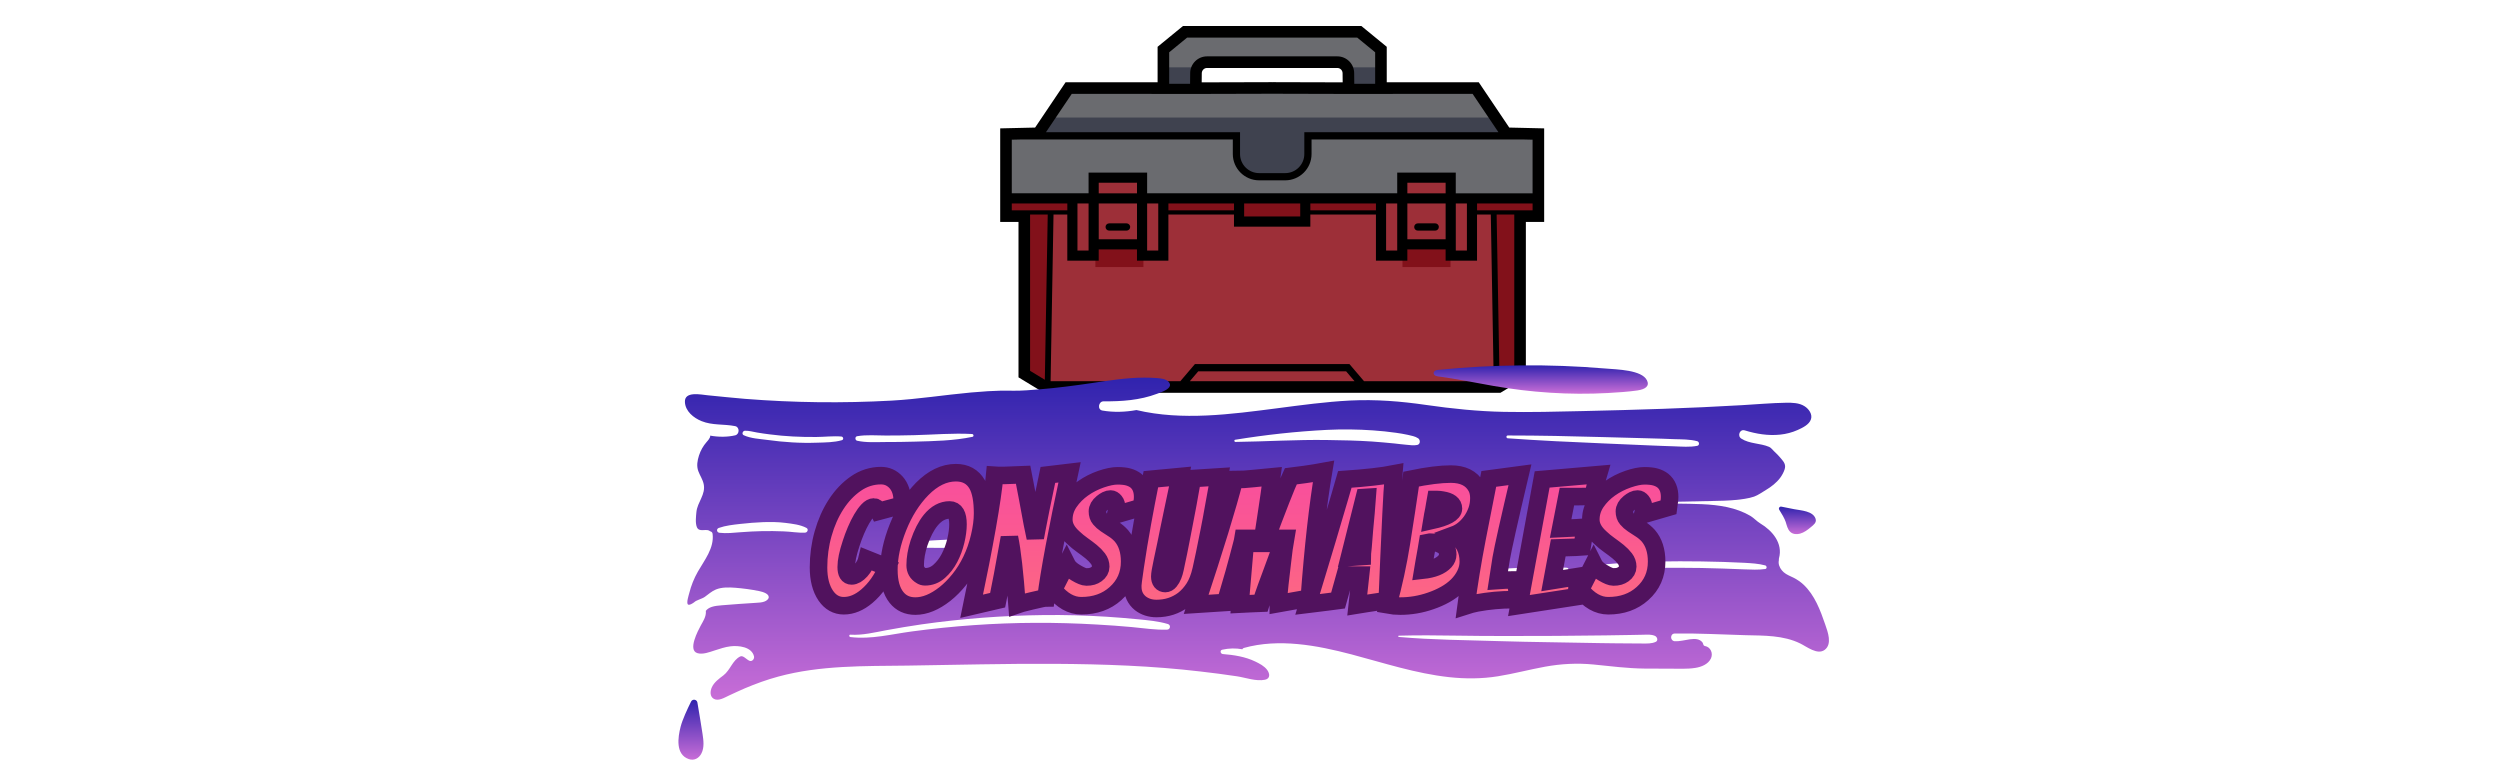 <?xml version="1.0" encoding="UTF-8" standalone="no" ?>
<!DOCTYPE svg PUBLIC "-//W3C//DTD SVG 1.1//EN" "http://www.w3.org/Graphics/SVG/1.1/DTD/svg11.dtd">
<svg xmlns="http://www.w3.org/2000/svg" xmlns:xlink="http://www.w3.org/1999/xlink" version="1.1" width="680" height="210" viewBox="250 200 800 510" xml:space="preserve">
<desc>Created with Fabric.js 4.4.0</desc>
<defs>
</defs>
<g transform="matrix(1 0 0 1 640 512)" id="background-logo"  >
<rect style="stroke: none; stroke-width: 0; stroke-dasharray: none; stroke-linecap: butt; stroke-dashoffset: 0; stroke-linejoin: miter; stroke-miterlimit: 4; fill: rgb(255,255,255); fill-opacity: 0; fill-rule: nonzero; opacity: 1;"  paint-order="stroke"  x="-640" y="-512" rx="0" ry="0" width="1280" height="1024" />
</g>
<g transform="matrix(1.198 0 0 1.198 664.652 338.323)" id="shape-1fdfad9e-96fb-4376-bf66-03f70c901687"  >
<g style=""  paint-order="stroke"   >
		<g transform="matrix(1 0 0 1 0 39.391)" id="path-5"  >
<path style="stroke: none; stroke-width: 1; stroke-dasharray: none; stroke-linecap: butt; stroke-dashoffset: 0; stroke-linejoin: miter; stroke-miterlimit: 4; fill: rgb(157,47,56); fill-rule: nonzero; opacity: 1;"  paint-order="stroke"  transform=" translate(-150.03, -140.526)" d="M 3.43 96.02 C 3.71 99.08 3.99 102.15 4.28 105.21 C 6.66 103.22 10.56 104.69 12.19 107.32 C 13.82 109.95 13.82 113.24 13.77 116.34 C 13.37 140.03 12.97 163.73 12.04 188.16 C 13.81 192.69 18.18 195.8 22.83 197.26 C 27.48 198.72 32.43 198.75 37.29 198.77 C 77.83 198.95 118.37 199.12 157.1 198.84 C 196.11 198.4 235.12 197.95 274.08 198.26 C 278.5 196.02 282.92 193.78 287.34 191.53 C 286.4 163.83 285.47 136.14 284.77 107.7 C 288.47 105.93 292.53 104.9 296.63 104.69 C 296.15 101.23 295.67 97.77 295.19 94.31 C 279.84 94.13 264.49 93.96 249.14 93.78 C 251.14 90.18 248.7 85.38 245.03 83.5 C 241.36 81.62 236.99 81.92 232.91 82.53 C 228.84 83.15 224.67 84.04 220.64 83.2 C 219.48 87.04 219.56 91.25 219.71 94.51 C 194.05 94.47 168.39 94.43 140.81 96.01 C 119.37 95.67 97.94 95.33 76.5 94.98 C 79.37 92.16 77.43 86.82 73.87 84.95 C 70.3 83.07 66 83.6 62.02 84.22 C 58.04 84.84 53.77 85.44 50.14 83.68 C 50.13 87.8 50.12 91.93 50.11 96.05 C 34.57 96.29 19.03 96.53 3.43 96.02 z" stroke-linecap="round" />
</g>
		<g transform="matrix(1 0 0 1 -0.165 -52.045)" id="path-4"  >
<path style="stroke: none; stroke-width: 1; stroke-dasharray: none; stroke-linecap: butt; stroke-dashoffset: 0; stroke-linejoin: miter; stroke-miterlimit: 4; fill: rgb(106,107,111); fill-rule: nonzero; opacity: 1;"  paint-order="stroke"  transform=" translate(-149.865, -49.09)" d="M 51.45 95.08 C 36.17 93.21 20.64 93.51 5.44 95.95 C 3.51 84.09 2.54 72.07 2.54 60.05 C 9.57 60.72 16.74 59.98 23.67 58.67 C 28.27 47.99 34.26 36.06 45.51 33.09 C 50.03 31.9 54.81 32.39 59.46 32.89 C 70.12 34.03 80.78 35.18 91.44 36.32 C 90.81 29.68 90.2 22.88 91.92 16.44 C 93.66 10 98.23 3.9 104.62 2.23 C 135.77 4.42 167.02 5.12 198.75 4.45 C 208.52 9.63 213.69 22.16 210.41 32.72 C 204.59 33 198.76 33.29 192.94 33.57 C 195.42 29.16 192.46 23.29 188.02 20.84 C 183.58 18.39 178.26 18.44 173.2 18.56 C 156.1 18.94 139.01 19.32 121.91 19.7 C 118.87 19.77 115.73 19.86 112.96 21.13 C 110.19 22.4 107.88 25.18 108.14 28.21 C 108.37 30.98 110.68 33.22 113.27 34.23 C 115.86 35.24 118.72 35.24 121.5 35.23 C 168.8 35.06 216.1 34.88 261.75 32.72 C 266.87 39.16 270.02 47.04 275.38 53.28 C 280.74 59.52 289.75 63.99 297.19 60.47 C 296.85 72.09 296.5 83.71 296.16 95.33 C 282.41 95.31 268.65 95.29 254.62 94.87 C 252.36 94.72 250.09 94.58 247.83 94.43 C 247.97 90.97 248.1 87.52 248.24 84.06 C 239.4 84.15 230.57 84.24 221.73 84.33 C 224.14 86.91 222.62 91.46 219.66 93.39 C 216.7 95.32 212.94 95.36 209.41 95.34 C 165.52 95.09 121.64 94.85 77.75 94.6 C 77.69 90.96 77.63 87.32 77.57 83.68 C 74.16 85.62 69.95 85.17 66.06 84.62 C 62.18 84.08 57.98 83.56 54.53 85.41 C 51.08 87.26 49.29 92.54 51.45 95.08 z" stroke-linecap="round" />
</g>
		<g transform="matrix(1 0 0 1 -0.645 45.835)" id="path-3"  >
<path style="stroke: none; stroke-width: 1; stroke-dasharray: none; stroke-linecap: butt; stroke-dashoffset: 0; stroke-linejoin: miter; stroke-miterlimit: 4; fill: rgb(130,17,26); fill-rule: nonzero; opacity: 1;"  paint-order="stroke"  transform=" translate(-149.385, -146.97)" d="M 294.95 95.37 C 295.37 98.2 295.8 101.02 296.22 103.85 C 292.74 103.8 289.26 103.76 285.77 103.71 C 286.27 125.17 286.78 146.63 287.28 168.08 C 287.42 174.21 287.55 180.5 285.57 186.3 C 283.59 192.11 279.04 197.43 273.01 198.57 C 272.55 166.86 272.09 135.15 271.63 103.43 C 267.88 102.09 263.71 101.95 259.87 103.04 C 259.84 100.89 259.81 98.74 259.79 96.6 C 269 97.05 282.11 97.19 294.95 95.37 z M 3.82 95.37 C 3.4 98.2 2.97 101.02 2.55 103.85 C 6.03 103.8 9.51 103.76 13 103.71 C 12.5 125.17 11.99 146.63 11.49 168.08 C 11.35 174.21 11.22 180.5 13.2 186.3 C 15.18 192.1 19.73 197.43 25.76 198.57 C 26.22 166.86 26.68 135.15 27.14 103.43 C 30.89 102.09 35.06 101.95 38.9 103.04 C 38.93 100.89 38.96 98.74 38.98 96.6 C 29.78 97.05 16.66 97.19 3.82 95.37 z M 79.04 132.93 L 79.04 121.43 L 52.54 121.43 L 52.54 132.93 L 79.04 132.93 z M 248.37 132.93 L 248.37 121.43 L 221.87 121.43 L 221.87 132.93 L 248.37 132.93 z M 169.08 108.84 L 169.08 95.95 L 131.08 95.95 L 131.08 108.84 L 169.08 108.84 z M 210.58 102.39 L 210.58 95.95 L 90.08 95.95 L 90.08 102.39 L 210.58 102.39 z" stroke-linecap="round" />
</g>
		<g transform="matrix(1 0 0 1 0.74 -47.78)" id="path-2"  >
<path style="stroke: none; stroke-width: 1; stroke-dasharray: none; stroke-linecap: butt; stroke-dashoffset: 0; stroke-linejoin: miter; stroke-miterlimit: 4; fill: rgb(63,66,79); fill-rule: nonzero; opacity: 1;"  paint-order="stroke"  transform=" translate(-150.77, -53.355)" d="M 107.3 32.72 L 90.92 32.72 L 90.92 22.81 L 107.3 22.81 C 107.3 22.81 107.3 32.72 107.3 32.72 z M 210.41 22.81 L 193.79 22.81 L 193.79 32.72 L 210.41 32.72 L 210.41 22.81 z M 23.62 50.5 L 21.46 59.21 L 130.58 60.91 L 130.63 72.86 L 134.94 80.66 L 149.87 83.9 L 164.34 81.13 L 168.24 74.87 L 170.35 64.76 L 169.71 60.45 L 201.05 60.46 L 280.08 59.97 L 272.84 50.5 C 272.84 50.5 23.62 50.5 23.62 50.5 z" stroke-linecap="round" />
</g>
		<g transform="matrix(1 0 0 1 0 0)" id="path-1"  >
<path style="stroke: none; stroke-width: 1; stroke-dasharray: none; stroke-linecap: butt; stroke-dashoffset: 0; stroke-linejoin: miter; stroke-miterlimit: 4; fill: rgb(0,0,0); fill-rule: nonzero; opacity: 1;"  paint-order="stroke"  transform=" translate(-150.03, -101.135)" d="M 280.75 56.01 L 263.94 31.04 L 213.2 31.04 L 213.2 11.48 L 199.19 0 L 151.38 0 L 148.67 0 L 100.86 0 L 86.85 11.48 L 86.85 31.03 L 36.12 31.03 L 19.31 56.01 L 0.06 56.46 L 0.06 108.04 L 10.15 108.04 L 10.15 193.74 L 24.19 202.27 L 146.74 202.27 L 153.32 202.27 L 275.87 202.27 L 289.91 193.74 L 289.91 108.04 L 300 108.04 L 300 56.46 L 280.75 56.01 z M 93.24 14.51 L 103.15 6.39 L 148.67 6.39 L 151.38 6.39 L 196.9 6.39 L 206.81 14.51 L 206.81 31.88 L 195.3 31.88 L 195.24 26.04 C 195.24 20.91 191.07 16.75 185.95 16.75 L 150.99 16.75 L 149.07 16.75 L 114.11 16.75 C 108.98 16.75 104.82 20.92 104.82 26.04 L 104.76 31.88 L 93.24 31.88 L 93.24 14.51 z M 152.1 30.98 L 152.1 30.97 L 150.03 30.98 L 147.96 30.97 L 147.96 30.98 L 111.16 31.08 L 111.21 26.08 C 111.21 24.45 112.51 23.15 114.11 23.15 L 149.07 23.15 L 150.99 23.15 L 185.95 23.15 C 187.55 23.15 188.85 24.45 188.85 26.08 L 188.9 31.08 L 152.1 30.98 z M 39.52 37.43 L 83.52 37.43 L 83.52 37.47 L 104.7 37.47 L 104.7 37.48 L 107.98 37.47 L 112.43 37.47 L 112.43 37.46 L 150.03 37.36 L 187.63 37.46 L 187.63 37.47 L 192.08 37.47 L 195.36 37.48 L 195.36 37.47 L 216.54 37.47 L 216.54 37.43 L 260.54 37.43 L 274.78 58.58 L 167.75 58.58 L 167.75 70.6 C 167.75 76.4 163.03 81.13 157.22 81.13 L 152.92 81.13 L 147.14 81.13 L 142.84 81.13 C 137.04 81.13 132.31 76.41 132.31 70.6 L 132.31 58.58 L 25.28 58.58 L 39.52 37.43 z M 6.45 101.65 L 6.45 97.86 L 37.07 97.86 L 37.07 101.65 L 16.54 101.65 L 13.51 101.65 L 6.45 101.65 z M 24.67 195.08 L 16.54 190.14 L 16.54 103.96 L 26.27 103.96 L 24.67 195.08 z M 153.32 195.88 L 146.74 195.88 L 104.61 195.88 L 109.27 190.41 L 149.02 190.41 L 151.04 190.41 L 190.79 190.41 L 195.45 195.88 L 153.32 195.88 z M 200.69 195.88 L 192.63 186.42 L 151.04 186.42 L 149.02 186.42 L 107.43 186.42 L 99.37 195.88 L 27.85 195.88 L 29.46 103.97 L 37.06 103.97 L 37.06 129.42 L 54.38 129.42 L 54.38 123.2 L 75.48 123.2 L 75.48 129.42 L 92.8 129.42 L 92.8 103.97 L 128.97 103.97 L 128.97 110.64 L 148.22 110.64 L 151.82 110.64 L 171.07 110.64 L 171.07 103.97 L 207.24 103.97 L 207.24 129.42 L 224.56 129.42 L 224.56 123.2 L 245.66 123.2 L 245.66 129.42 L 262.98 129.42 L 262.98 103.97 L 270.58 103.97 L 272.19 195.88 L 200.69 195.88 z M 42.66 123.82 L 42.66 97.85 L 48.79 97.85 L 48.79 123.19 L 48.79 123.82 L 42.66 123.82 z M 75.49 97.85 L 75.49 117.6 L 54.39 117.6 L 54.39 97.85 L 75.49 97.85 z M 54.39 92.26 L 54.39 86.44 L 75.49 86.44 L 75.49 92.26 L 54.39 92.26 z M 81.08 123.82 L 81.08 123.19 L 81.08 97.85 L 87.21 97.85 L 87.21 123.82 L 81.08 123.82 z M 92.81 101.65 L 92.81 97.86 L 128.98 97.86 L 128.98 101.65 L 92.81 101.65 z M 134.57 105.04 L 134.57 97.85 L 145.48 97.85 L 148.23 97.85 L 151.83 97.85 L 154.58 97.85 L 165.49 97.85 L 165.49 105.04 L 151.83 105.04 L 148.23 105.04 L 134.57 105.04 z M 171.08 101.65 L 171.08 97.86 L 207.25 97.86 L 207.25 101.65 L 171.08 101.65 z M 212.84 123.82 L 212.84 97.85 L 218.97 97.85 L 218.97 123.19 L 218.97 123.82 L 212.84 123.82 z M 245.67 97.85 L 245.67 117.6 L 224.57 117.6 L 224.57 97.85 L 245.67 97.85 z M 224.57 92.26 L 224.57 86.44 L 245.67 86.44 L 245.67 92.26 L 224.57 92.26 z M 251.27 123.82 L 251.27 123.19 L 251.27 97.85 L 257.4 97.85 L 257.4 123.82 L 251.27 123.82 z M 283.52 190.14 L 275.39 195.08 L 273.79 103.96 L 283.52 103.96 L 283.52 190.14 z M 293.61 101.65 L 286.55 101.65 L 283.52 101.65 L 263 101.65 L 263 97.86 L 293.62 97.86 L 293.62 101.65 L 293.61 101.65 z M 293.61 92.26 L 262.99 92.26 L 251.26 92.26 L 251.26 80.84 L 218.97 80.84 L 218.97 92.25 L 207.25 92.25 L 171.08 92.25 L 154.58 92.25 L 151.83 92.25 L 148.23 92.25 L 145.48 92.25 L 128.98 92.25 L 92.81 92.25 L 81.08 92.25 L 81.08 80.84 L 48.79 80.84 L 48.79 92.25 L 37.07 92.25 L 6.45 92.25 L 6.45 62.7 L 11.81 62.57 L 128.32 62.57 L 128.32 70.59 C 128.32 78.6 134.83 85.11 142.84 85.11 L 147.14 85.11 L 152.92 85.11 L 157.22 85.11 C 165.23 85.11 171.74 78.6 171.74 70.59 L 171.74 62.57 L 288.25 62.57 L 293.61 62.7 L 293.61 92.26 L 293.61 92.26 z M 228.33 110.83 C 228.33 109.73 229.22 108.83 230.33 108.83 L 239.92 108.83 C 241.02 108.83 241.92 109.72 241.92 110.83 C 241.92 111.94 241.03 112.83 239.92 112.83 L 230.33 112.83 C 229.22 112.83 228.33 111.94 228.33 110.83 z M 58.14 110.83 C 58.14 109.73 59.03 108.83 60.14 108.83 L 69.73 108.83 C 70.83 108.83 71.73 109.72 71.73 110.83 C 71.73 111.94 70.84 112.83 69.73 112.83 L 60.14 112.83 C 59.04 112.83 58.14 111.94 58.14 110.83 z" stroke-linecap="round" />
</g>
</g>
</g>
<g transform="matrix(3.04 0 0 3.04 652.441 571.582)" id="shape-05c63e6d-903f-40c4-818a-8689a97e0a19"  >
<g style=""  paint-order="stroke"   >
		<g transform="matrix(1 0 0 1 62.369 -39.759)" id="path-01"  >
<linearGradient id="SVGID_796495" gradientUnits="userSpaceOnUse" gradientTransform="matrix(1 0 0 1 164.096 0)"  x1="0" y1="0" x2="0" y2="6">
<stop offset="0%" style="stop-color:rgb(48,35,174);stop-opacity: 1"/>
<stop offset="100%" style="stop-color:rgb(200,109,215);stop-opacity: 1"/>
</linearGradient>
<path style="stroke: none; stroke-width: 1; stroke-dasharray: none; stroke-linecap: butt; stroke-dashoffset: 0; stroke-linejoin: miter; stroke-miterlimit: 4; fill: url(#SVGID_796495); fill-rule: nonzero; opacity: 1;"  paint-order="stroke"  transform=" translate(-187.369, -3.085)" d="M 177.033 4.462 C 173.057 3.759 169.013 2.93 164.929 2.38 C 163.786 2.226 163.832 1.11 164.985 0.995 C 176.984 -0.203 189.189 -0.331 201.25 0.676 C 204.124 0.908 209.302 1.003 210.444 3.237 C 211.076 4.476 210.158 5.198 208.385 5.457 C 206.285 5.756 204.104 5.893 201.964 6.015 C 193.545 6.478 185.187 5.893 177.033 4.462 L 177.033 4.462 z" stroke-linecap="round" />
</g>
		<g transform="matrix(1 0 0 1 -122.278 36.33)" id="path-01"  >
<linearGradient id="SVGID_796496" gradientUnits="userSpaceOnUse" gradientTransform="matrix(1 0 0 1 5.8601460439789e-7 72.66)"  x1="0" y1="0" x2="0" y2="13">
<stop offset="0%" style="stop-color:rgb(48,35,174);stop-opacity: 1"/>
<stop offset="100%" style="stop-color:rgb(200,109,215);stop-opacity: 1"/>
</linearGradient>
<path style="stroke: none; stroke-width: 1; stroke-dasharray: none; stroke-linecap: butt; stroke-dashoffset: 0; stroke-linejoin: miter; stroke-miterlimit: 4; fill: url(#SVGID_796496); fill-rule: nonzero; opacity: 1;"  paint-order="stroke"  transform=" translate(-2.722, -79.175)" d="M 4.122 73.27 C 4.003 72.57 3.06 72.433 2.743 73.069 C 1.934 74.696 0.872 76.984 0.479 78.512 C -0.124 80.835 -0.672 84.551 2.244 85.56 C 3.417 85.965 4.458 85.384 4.995 84.332 C 5.664 83.028 5.445 81.482 5.236 80.09 C 4.96 78.252 4.464 75.286 4.122 73.27 z" stroke-linecap="round" />
</g>
		<g transform="matrix(1 0 0 1 0.702 -5.182)" id="path-01"  >
<linearGradient id="SVGID_796497" gradientUnits="userSpaceOnUse" gradientTransform="matrix(1 0 0 1 1.404 2.667)"  x1="0" y1="0" x2="0" y2="70">
<stop offset="0%" style="stop-color:rgb(48,35,174);stop-opacity: 1"/>
<stop offset="100%" style="stop-color:rgb(200,109,215);stop-opacity: 1"/>
</linearGradient>
<path style="stroke: none; stroke-width: 1; stroke-dasharray: none; stroke-linecap: butt; stroke-dashoffset: 0; stroke-linejoin: miter; stroke-miterlimit: 4; fill: url(#SVGID_796497); fill-rule: nonzero; opacity: 1;"  paint-order="stroke"  transform=" translate(-125.702, -37.663)" d="M 244.452 47.631 C 243.827 47.05 243.115 46.567 242.358 46.173 C 241.613 45.789 240.813 45.526 240.177 44.967 C 239.596 44.463 239.125 43.717 239.07 42.928 C 239.059 42.709 239.081 42.501 239.125 42.292 C 239.103 42.172 239.103 42.051 239.147 41.909 C 240.035 38.653 237.7 35.913 235.069 34.345 C 234.302 33.885 233.677 33.148 232.888 32.69 C 226.621 29.056 218.55 30.586 211.349 29.742 C 215.722 29.654 220.085 29.566 224.459 29.479 C 226.311 29.446 228.174 29.413 230.016 29.227 C 230.739 29.15 232.596 28.938 233.732 28.525 C 234.647 28.192 235.464 27.582 236.297 27.089 C 237.47 26.387 238.599 25.522 239.421 24.414 C 239.815 23.866 240.155 23.264 240.363 22.617 C 240.681 21.641 240.265 21.049 239.64 20.315 C 239.158 19.723 238.621 19.175 238.062 18.66 C 237.711 18.342 237.433 17.902 236.998 17.717 C 235.03 16.88 232.767 17.092 230.948 15.919 C 230.038 15.339 230.608 13.793 231.704 14.133 C 234.203 14.9 236.801 15.339 239.421 15.053 C 240.703 14.922 241.997 14.582 243.181 14.056 C 244.2 13.596 245.702 12.905 246.085 11.732 C 246.469 10.614 245.603 9.452 244.693 8.882 C 243.531 8.137 242.019 8.104 240.67 8.126 C 237.492 8.181 234.313 8.466 231.145 8.652 C 219.658 9.332 208.137 9.671 196.639 9.935 C 190.895 10.066 185.14 10.22 179.397 10.11 C 173.708 10 168.106 9.419 162.472 8.608 C 156.981 7.808 151.533 7.37 145.976 7.644 C 140.648 7.918 135.365 8.641 130.082 9.332 C 120.074 10.625 109.485 12.083 99.521 9.715 C 97.077 10.165 94.567 10.241 92.123 9.825 C 90.961 9.617 91.268 7.808 92.386 7.819 C 96.332 7.852 100.256 7.589 103.983 6.186 C 104.871 5.857 107.775 4.958 106.504 3.577 C 105.901 2.919 104.827 2.843 103.994 2.766 C 103.073 2.7 102.163 2.667 101.242 2.667 C 97.384 2.678 93.558 3.292 89.755 3.862 C 86.017 4.41 82.279 4.903 78.509 5.21 C 76.601 5.364 74.684 5.533 72.765 5.517 C 71.715 5.509 69.303 5.377 63.542 5.903 C 57.792 6.429 52.081 7.345 46.304 7.666 C 35.694 8.246 25.05 8.126 14.462 7.282 C 11.754 7.063 9.058 6.767 6.35 6.504 C 4.925 6.372 1.297 5.55 1.407 7.962 C 1.494 9.978 3.292 11.425 5.035 12.127 C 7.403 13.081 9.891 12.719 12.335 13.212 C 13.333 13.42 13.3 14.977 12.335 15.207 C 10.702 15.591 8.773 15.613 6.898 15.273 C 6.997 15.733 6.295 16.467 6.109 16.676 C 5.364 17.531 4.816 18.506 4.465 19.592 C 4.114 20.699 3.906 21.85 4.311 22.968 C 4.662 23.932 5.265 24.776 5.484 25.785 C 5.978 28.065 4.125 29.687 3.906 31.868 C 3.818 32.822 3.632 34.28 4.015 35.178 C 4.487 36.264 5.769 35.551 6.613 35.88 C 6.723 35.924 6.789 36.001 6.876 36.055 C 7.139 36.099 7.392 36.286 7.424 36.625 C 7.797 39.706 5.66 42.314 4.224 44.825 C 3.391 46.293 2.755 47.861 2.349 49.505 C 2.24 49.943 1.659 51.675 2.086 51.971 C 2.371 52.18 3.018 51.774 3.413 51.489 C 3.873 51.007 5.101 50.765 5.736 50.305 C 6.515 49.757 7.194 49.099 8.148 48.705 C 9.408 48.189 10.943 48.223 12.379 48.332 C 14.122 48.475 15.832 48.705 17.52 49.045 C 18.484 49.242 19.646 49.658 19.624 50.382 C 19.602 50.809 19.153 51.171 18.638 51.346 C 18.112 51.533 17.52 51.566 16.939 51.599 C 14.44 51.752 11.941 51.927 9.452 52.136 C 8.696 52.201 7.929 52.267 7.249 52.486 C 6.69 52.673 6.208 52.98 5.945 53.363 C 5.945 53.451 5.978 53.539 5.967 53.637 C 5.967 54.701 5.353 55.622 4.86 56.52 C 4.279 57.616 1.966 61.891 4.125 62.538 C 5.287 62.889 6.767 62.308 7.852 61.957 C 8.981 61.595 10.11 61.201 11.294 61.058 C 13.048 60.839 15.93 61.146 16.424 63.24 C 16.544 63.766 16.04 64.434 15.448 64.204 C 14.736 63.919 14.066 62.933 13.398 63.272 C 11.734 64.12 11.272 66.221 9.77 67.372 C 8.838 68.073 7.731 68.874 7.249 69.981 C 6.876 70.803 6.8 71.987 7.709 72.48 C 8.729 73.028 10.055 72.173 10.965 71.756 C 12.127 71.23 13.267 70.671 14.44 70.178 C 16.807 69.181 19.208 68.304 21.685 67.635 C 30.794 65.158 40.407 65.366 49.768 65.245 C 60.444 65.092 71.11 64.796 81.786 64.862 C 92.364 64.927 102.941 65.289 113.453 66.528 C 116.084 66.835 118.726 67.164 121.356 67.569 C 123.264 67.854 125.511 68.72 127.462 68.315 C 128.624 68.062 128.536 67.021 127.933 66.188 C 127.297 65.333 126.267 64.807 125.335 64.357 C 123.165 63.305 120.666 62.922 118.287 62.735 C 117.772 62.692 117.597 61.924 118.156 61.793 C 119.636 61.453 121.104 61.442 122.54 61.694 C 122.584 61.562 122.683 61.464 122.858 61.409 C 130.476 59.282 138.741 60.839 146.217 62.801 C 153.276 64.665 160.17 66.955 167.471 67.756 C 170.989 68.139 174.552 68.128 178.048 67.569 C 181.49 67.021 184.855 66.111 188.286 65.487 C 191.794 64.851 195.258 64.665 198.809 65.004 C 202.525 65.366 206.197 65.859 209.946 65.892 C 211.809 65.914 213.673 65.925 215.536 65.914 C 217.312 65.903 219.175 66.024 220.929 65.749 C 222.244 65.552 223.757 64.971 224.36 63.678 C 224.864 62.582 224.294 61.212 223.067 60.992 C 222.595 60.905 222.731 60.47 222.507 60.192 C 221.247 58.631 218.507 60.072 216.512 59.951 C 215.437 59.885 215.426 58.285 216.512 58.274 C 221.631 58.197 226.782 58.504 231.901 58.636 C 235.891 58.734 240.1 58.636 243.772 60.444 C 245.175 61.124 247.477 62.987 249.056 61.836 C 250.766 60.576 249.735 57.912 249.198 56.345 C 248.135 53.243 246.907 49.921 244.452 47.631 L 244.452 47.631 z M 73.773 37.349 C 75.275 37.305 76.788 37.272 78.289 37.239 C 79.627 37.206 81.238 36.921 82.488 37.491 C 83.058 37.755 83.014 38.675 82.488 38.949 C 81.194 39.618 79.342 39.344 77.917 39.388 C 76.404 39.42 74.902 39.454 73.39 39.486 C 70.321 39.53 67.24 39.585 64.16 39.64 C 61.091 39.694 58.011 39.694 54.931 39.651 C 53.495 39.629 52.048 39.673 50.612 39.519 C 49.56 39.399 48.222 39.223 47.477 38.39 C 47.324 38.226 47.422 37.952 47.663 37.952 C 48.321 37.93 48.99 38.116 49.658 38.182 C 50.294 38.248 50.941 38.259 51.588 38.237 C 52.958 38.204 54.328 38.094 55.687 38.018 C 58.702 37.831 61.716 37.711 64.73 37.623 C 67.745 37.535 70.759 37.437 73.773 37.349 L 73.773 37.349 z M 38.818 15.404 C 40.824 15.043 43.049 15.251 45.077 15.251 C 47.115 15.251 49.165 15.229 51.204 15.174 C 55.391 15.075 59.622 14.692 63.809 14.922 C 64.149 14.944 64.248 15.459 63.886 15.536 C 59.809 16.391 55.545 16.467 51.39 16.577 C 49.22 16.643 47.061 16.665 44.89 16.665 C 42.928 16.676 40.747 16.818 38.818 16.38 C 38.357 16.27 38.324 15.492 38.818 15.404 L 38.818 15.404 z M 27.538 36.351 C 25.993 36.439 24.393 36.121 22.836 36.077 C 21.312 36.034 19.789 35.979 18.265 36.023 C 16.665 36.055 15.075 36.143 13.486 36.264 C 11.984 36.384 10.417 36.56 8.904 36.384 C 8.312 36.308 8.181 35.551 8.762 35.332 C 10.252 34.806 11.919 34.63 13.486 34.455 C 15.13 34.28 16.785 34.126 18.441 34.071 C 20.041 34.028 21.674 34.028 23.264 34.236 C 24.776 34.433 26.453 34.609 27.812 35.321 C 28.328 35.595 28.054 36.319 27.538 36.351 C 27.538 36.351 27.538 36.351 27.538 36.351 z M 35.507 16.27 C 33.819 16.752 31.89 16.752 30.147 16.807 C 28.328 16.873 26.508 16.851 24.699 16.741 C 22.891 16.632 21.082 16.457 19.285 16.204 C 17.651 15.985 15.689 15.897 14.188 15.185 C 13.683 14.955 13.968 14.221 14.451 14.209 C 15.338 14.177 16.237 14.462 17.114 14.604 C 18.013 14.757 18.912 14.889 19.822 14.999 C 21.499 15.218 23.187 15.371 24.875 15.459 C 26.574 15.547 28.273 15.591 29.961 15.569 C 31.748 15.558 33.622 15.317 35.398 15.47 C 35.847 15.503 35.968 16.139 35.507 16.27 L 35.507 16.27 z M 106.197 57.43 C 103.643 57.529 101.056 57.101 98.513 56.871 C 96.014 56.641 93.504 56.466 90.994 56.323 C 82.049 55.797 73.072 55.819 64.138 56.454 C 59.677 56.761 55.227 57.222 50.787 57.814 C 46.37 58.395 41.843 59.6 37.371 59.041 C 37.042 58.997 37.031 58.504 37.371 58.526 C 40.012 58.69 42.61 58.033 45.197 57.55 C 47.718 57.079 50.261 56.663 52.804 56.29 C 61.617 55.03 70.507 54.372 79.396 54.262 C 83.934 54.207 88.483 54.339 93.01 54.624 C 95.279 54.766 97.537 54.953 99.795 55.172 C 101.988 55.391 104.246 55.578 106.361 56.213 C 107.041 56.422 106.898 57.408 106.197 57.43 z M 180.219 15.24 C 187.124 15.24 194.019 15.393 200.925 15.591 C 204.312 15.689 207.699 15.777 211.086 15.865 C 212.84 15.897 214.604 15.974 216.358 16.04 C 218.002 16.095 219.789 16.051 221.389 16.489 C 221.861 16.621 221.905 17.388 221.389 17.487 C 219.767 17.816 217.991 17.651 216.358 17.597 C 214.593 17.531 212.84 17.487 211.086 17.399 C 207.699 17.246 204.312 17.092 200.925 16.961 C 194.008 16.676 187.113 16.347 180.219 15.854 C 179.824 15.832 179.813 15.24 180.219 15.24 z M 162.779 45.362 C 165.213 44.956 167.745 44.846 170.211 44.682 C 172.732 44.518 175.242 44.386 177.752 44.265 C 182.816 44.002 187.968 43.674 193.032 43.98 C 193.548 44.013 193.526 44.704 193.032 44.759 C 188.045 45.34 182.959 45.384 177.939 45.57 C 175.429 45.669 172.918 45.778 170.408 45.877 C 167.909 45.976 165.366 46.151 162.867 46.03 C 162.494 46.019 162.374 45.427 162.779 45.362 L 162.779 45.362 z M 127.758 38.303 C 126.552 38.61 125.259 38.642 124.031 38.73 C 122.716 38.829 121.411 38.862 120.096 38.894 C 117.476 38.949 114.856 38.872 112.248 38.741 C 111.634 38.708 111.634 37.776 112.248 37.787 C 114.812 37.831 117.377 37.798 119.953 37.744 C 121.214 37.711 122.463 37.645 123.724 37.601 C 125.017 37.557 126.355 37.404 127.648 37.513 C 128.076 37.546 128.218 38.182 127.758 38.303 z M 150.755 16.555 C 147.477 16.336 144.2 16.27 140.922 16.226 C 134.28 16.128 127.659 16.555 121.028 16.643 C 120.764 16.643 120.699 16.215 120.962 16.171 C 127.56 15.097 134.236 14.363 140.922 14.023 C 144.244 13.859 147.62 13.903 150.93 14.133 C 152.618 14.253 154.284 14.418 155.95 14.659 C 156.783 14.791 157.638 14.9 158.46 15.097 C 159.217 15.284 160.061 15.404 160.719 15.843 C 161.256 16.193 161.245 17.147 160.532 17.301 C 159.754 17.465 158.954 17.323 158.165 17.257 C 157.321 17.191 156.476 17.07 155.643 16.983 C 154.01 16.829 152.388 16.665 150.755 16.555 L 150.755 16.555 z M 212.346 60.094 C 211.415 60.499 210.516 60.444 209.529 60.444 C 208.455 60.433 207.392 60.433 206.318 60.422 C 204.312 60.401 202.295 60.401 200.289 60.357 C 192.989 60.192 185.699 60.159 178.41 59.929 C 171.11 59.699 163.81 59.666 156.531 59.019 C 156.367 58.997 156.356 58.756 156.531 58.745 C 160.686 58.625 164.829 58.669 168.983 58.734 C 176.207 58.855 183.441 58.811 190.665 58.789 C 194.249 58.767 197.834 58.734 201.418 58.68 C 203.237 58.647 205.068 58.625 206.888 58.592 C 207.83 58.57 208.773 58.559 209.716 58.537 C 210.56 58.515 211.371 58.438 212.171 58.778 C 212.664 58.975 212.982 59.809 212.346 60.094 z M 236.165 44.255 C 234.653 44.474 233.107 44.386 231.583 44.331 C 230.027 44.276 228.481 44.2 226.925 44.156 C 223.812 44.046 220.71 43.991 217.597 43.991 C 211.327 43.98 205.046 44.112 198.765 44.189 C 198.305 44.2 198.338 43.542 198.765 43.498 C 205.035 42.818 211.294 42.577 217.597 42.577 C 220.765 42.577 223.943 42.621 227.111 42.72 C 228.602 42.775 230.093 42.829 231.583 42.906 C 233.107 42.994 234.685 43.071 236.165 43.476 C 236.516 43.575 236.571 44.189 236.165 44.254 L 236.165 44.255 z" stroke-linecap="round" />
</g>
		<g transform="matrix(1 0 0 1 118.14 -9.158)" id="path-01"  >
<linearGradient id="SVGID_796498" gradientUnits="userSpaceOnUse" gradientTransform="matrix(1 0 0 1 239.124 30.695)"  x1="0" y1="0" x2="0" y2="6">
<stop offset="0%" style="stop-color:rgb(48,35,174);stop-opacity: 1"/>
<stop offset="100%" style="stop-color:rgb(200,109,215);stop-opacity: 1"/>
</linearGradient>
<path style="stroke: none; stroke-width: 1; stroke-dasharray: none; stroke-linecap: butt; stroke-dashoffset: 0; stroke-linejoin: miter; stroke-miterlimit: 4; fill: url(#SVGID_796498); fill-rule: nonzero; opacity: 1;"  paint-order="stroke"  transform=" translate(-243.14, -33.686)" d="M 247.093 33.333 C 246.523 31.634 243.936 31.547 242.478 31.262 C 241.833 31.137 240.569 30.885 239.66 30.704 C 239.273 30.627 238.984 31.05 239.196 31.383 C 239.698 32.17 240.373 33.303 240.604 34.035 C 240.834 34.769 241.009 35.635 241.59 36.183 C 242.149 36.72 242.993 36.764 243.706 36.578 C 244.594 36.337 245.372 35.745 246.063 35.164 C 246.633 34.693 247.378 34.167 247.093 33.333 L 247.093 33.333 z" stroke-linecap="round" />
</g>
</g>
</g>
<g transform="matrix(1.921 0 0 1.921 639.645 550.26)" id="text-logo"  >
<g style=""  paint-order="stroke"   >
		<g transform="matrix(1 0 0 1 0 0)" id="text-logo-path-0"  >
<linearGradient id="SVGID_796500" gradientUnits="userSpaceOnUse" gradientTransform="matrix(1 0 0 1 2.38 -46.05)"  x1="0" y1="0" x2="0" y2="69">
<stop offset="0%" style="stop-color:rgb(248,77,158);stop-opacity: 1"/>
<stop offset="100%" style="stop-color:rgb(255,116,117);stop-opacity: 1"/>
</linearGradient>
<filter id="SVGID_796483" y="-27.113%" height="154.226%" x="-21.145%" width="142.29%" >
	<feGaussianBlur in="SourceAlpha" stdDeviation="0"></feGaussianBlur>
	<feOffset dx="3.352" dy="3.352" result="oBlur" ></feOffset>
	<feFlood flood-color="rgb(81,18,94)" flood-opacity="1"/>
	<feComposite in2="oBlur" operator="in" />
	<feMerge>
		<feMergeNode></feMergeNode>
		<feMergeNode in="SourceGraphic"></feMergeNode>
	</feMerge>
</filter>
<path style="stroke: rgb(81,18,94); stroke-width: 6.033; stroke-dasharray: none; stroke-linecap: butt; stroke-dashoffset: 0; stroke-linejoin: miter; stroke-miterlimit: 4; fill: url(#SVGID_796500); fill-rule: nonzero; opacity: 1;filter: url(#SVGID_796483);"  paint-order="stroke"  transform=" translate(-148.715, 22.49)" d="M 4.88 -3.34 Q 2.38 -7.03 2.38 -13.05 Q 2.38 -19.06 3.96 -24.66 Q 5.54 -30.26 8.4 -34.7 Q 11.26 -39.14 15.22 -41.88 Q 19.18 -44.62 23.89 -44.62 L 23.89 -44.62 Q 26.93 -44.62 29.07 -42.29 L 29.07 -42.29 Q 31.16 -39.91 31.16 -36.04 L 31.16 -36.04 L 31.16 -35.27 Q 31.16 -34.91 31.1 -34.49 L 31.1 -34.49 L 23.11 -32.35 Q 22.4 -33.84 21.42 -33.84 Q 20.43 -33.84 19.36 -32.7 Q 18.29 -31.57 17.25 -29.79 Q 16.2 -28 15.25 -25.76 Q 14.3 -23.53 13.58 -21.27 L 13.58 -21.27 Q 11.91 -16.26 11.91 -13.19 Q 11.91 -10.13 13.76 -10.13 L 13.76 -10.13 Q 15.25 -10.13 16.92 -11.97 L 16.92 -11.97 Q 18.59 -13.88 19.06 -15.91 L 19.06 -15.91 L 26.03 -13.11 Q 23.35 -6.85 19 -3.16 L 19 -3.16 Q 15.13 0.12 11.08 0.12 L 11.08 0.12 Q 7.27 0.12 4.88 -3.34 L 4.88 -3.34 Z M 26.57 -12.27 L 26.57 -12.27 Q 26.57 -19.06 29.73 -26.93 L 29.73 -26.93 Q 32.88 -34.79 38.01 -40.03 L 38.01 -40.03 Q 43.55 -45.63 49.62 -45.63 L 49.62 -45.63 Q 54.63 -45.63 56.95 -41.58 L 56.95 -41.58 Q 58.8 -38.3 58.8 -31.63 L 58.8 -31.63 Q 58.8 -28 57.75 -23.59 Q 56.71 -19.18 54.92 -15.49 Q 53.14 -11.79 50.78 -8.88 Q 48.43 -5.96 45.87 -3.93 L 45.87 -3.93 Q 40.57 0.24 35.68 0.24 L 35.68 0.24 Q 31.57 0.24 29.19 -2.74 L 29.19 -2.74 Q 26.57 -6.02 26.57 -12.27 Z M 35.62 -13.82 L 35.62 -13.82 Q 35.62 -11.44 37.65 -10.25 L 37.65 -10.25 Q 38.24 -9.83 39.02 -9.83 L 39.02 -9.83 Q 41.76 -9.83 43.87 -11.71 Q 45.99 -13.58 47.42 -16.32 Q 48.85 -19.06 49.59 -22.19 Q 50.34 -25.32 50.34 -27.88 L 50.34 -27.88 Q 50.34 -32.82 47.48 -32.82 L 47.48 -32.82 Q 43.84 -32.82 40.92 -29.25 L 40.92 -29.25 Q 38.6 -26.39 36.93 -21.45 L 36.93 -21.45 Q 35.62 -17.39 35.62 -13.82 Z M 63.98 -1.79 L 55.04 0.3 Q 61.83 -32.05 62.97 -44.74 L 62.97 -44.74 Q 63.8 -44.68 64.34 -44.68 L 64.34 -44.68 L 66.06 -44.68 Q 67.25 -44.68 72.74 -44.92 L 72.74 -44.92 Q 73.57 -40.63 74.28 -36.93 L 74.28 -36.93 Q 76.19 -26.33 76.91 -23.29 L 76.91 -23.29 Q 77.14 -24.54 77.44 -26.15 Q 77.74 -27.76 78.1 -29.52 Q 78.45 -31.27 78.81 -33.12 L 78.81 -33.12 Q 79.41 -36.04 81.25 -44.86 L 81.25 -44.86 L 88.7 -45.75 Q 82.21 -15.67 80.6 -2.56 L 80.6 -2.56 Q 79.88 -2.56 75.68 -1.55 Q 71.48 -0.54 70.65 -0.24 L 70.65 -0.24 Q 69.46 -16.56 68.03 -23.35 L 68.03 -23.35 Q 67.85 -22.22 67.55 -20.7 Q 67.25 -19.18 66.96 -17.45 L 66.96 -17.45 Q 65.83 -10.96 63.98 -1.79 L 63.98 -1.79 Z M 83.16 -5.36 L 83.16 -5.36 L 87.69 -14.24 Q 88.52 -12.57 90.9 -11.2 L 90.9 -11.2 Q 93.29 -9.77 94.48 -9.77 Q 95.67 -9.77 96.47 -10.01 Q 97.28 -10.25 97.93 -10.72 L 97.93 -10.72 Q 99.42 -11.79 99.42 -13.31 Q 99.42 -14.83 98.47 -16.08 Q 97.52 -17.33 96.12 -18.47 Q 94.72 -19.6 93.08 -20.76 Q 91.44 -21.92 90.07 -23.23 L 90.07 -23.23 Q 86.73 -26.21 86.73 -29.49 Q 86.73 -32.76 88.61 -35.5 Q 90.49 -38.24 93.32 -40.24 Q 96.15 -42.24 99.51 -43.4 Q 102.88 -44.56 105.2 -44.56 Q 107.52 -44.56 108.98 -44.14 Q 110.44 -43.72 111.52 -42.89 L 111.52 -42.89 Q 113.84 -40.98 113.84 -37.29 L 113.84 -37.29 Q 113.84 -36.4 113.69 -35.56 Q 113.54 -34.73 113.42 -33.72 L 113.42 -33.72 L 104.61 -31.16 Q 104.9 -32.35 104.9 -33.66 Q 104.9 -34.97 104.25 -35.77 Q 103.59 -36.58 102.85 -36.58 Q 102.1 -36.58 101.39 -36.22 Q 100.67 -35.86 99.96 -35.27 L 99.96 -35.27 Q 98.29 -33.9 98.29 -32.32 Q 98.29 -30.74 99.13 -29.76 Q 99.96 -28.77 101.18 -27.94 Q 102.4 -27.1 103.83 -26.21 Q 105.26 -25.32 106.51 -23.95 L 106.51 -23.95 Q 109.37 -20.61 109.37 -15.07 L 109.37 -15.07 Q 109.37 -8.4 104.49 -4.05 L 104.49 -4.05 Q 99.84 0.12 92.75 0.12 L 92.75 0.12 Q 87.51 0.12 83.16 -5.36 Z M 110.44 -6.37 L 110.44 -6.37 Q 110.44 -6.61 110.44 -6.85 Q 110.44 -7.09 110.59 -8.46 Q 110.74 -9.83 111.28 -13.37 Q 111.81 -16.92 112.44 -20.76 Q 113.06 -24.6 113.78 -28.47 Q 114.49 -32.35 115.09 -35.5 L 115.09 -35.5 Q 116.4 -42.29 116.64 -43.37 L 116.64 -43.37 Q 117.95 -43.49 119.71 -43.67 Q 121.46 -43.84 123.16 -43.99 Q 124.86 -44.14 126.71 -44.32 L 126.71 -44.32 Q 125.16 -36.99 124.26 -32.7 Q 123.37 -28.42 122.83 -25.85 Q 122.3 -23.29 121.88 -21.15 L 121.88 -21.15 Q 120.93 -16.62 120.63 -15.25 L 120.63 -15.25 Q 119.74 -11.14 119.74 -9.95 Q 119.74 -8.76 120.24 -8.13 Q 120.75 -7.51 121.61 -7.51 Q 122.48 -7.51 123.16 -8.34 Q 123.85 -9.17 124.29 -10.31 Q 124.74 -11.44 124.98 -12.63 Q 125.22 -13.82 125.48 -15.04 Q 125.75 -16.26 126.2 -18.44 Q 126.65 -20.61 127.09 -22.96 Q 127.54 -25.32 128.02 -27.76 L 128.02 -27.76 Q 129.27 -34.01 130.94 -43.61 L 130.94 -43.61 L 140.17 -44.2 L 139.87 -42.65 Q 139.16 -38.9 138.29 -33.98 Q 137.43 -29.07 136.71 -25.5 L 136.71 -25.5 Q 134.87 -16.2 133.97 -12.3 Q 133.08 -8.4 131.5 -5.96 Q 129.92 -3.51 127.84 -1.91 L 127.84 -1.91 Q 123.85 1.07 118.6 1.07 L 118.6 1.07 Q 115.39 1.07 113.06 -0.71 L 113.06 -0.71 Q 110.44 -2.86 110.44 -6.37 Z M 142.31 -1.01 L 132.25 -0.36 Q 141.96 -29.67 145.41 -43.25 L 145.41 -43.25 Q 148.81 -43.25 151.79 -43.61 Q 154.76 -43.96 158.22 -44.26 L 158.22 -44.26 Q 158.04 -42.95 157.83 -41.28 Q 157.62 -39.61 157.35 -37.77 Q 157.09 -35.92 156.79 -33.98 Q 156.49 -32.05 156.04 -28.98 Q 155.6 -25.91 154.88 -21.33 L 154.88 -21.33 L 155.72 -21.33 Q 162.57 -39.73 164.77 -44.38 L 164.77 -44.38 Q 167.81 -44.74 169.75 -45.04 Q 171.68 -45.33 173.05 -45.54 Q 174.42 -45.75 176.03 -46.05 L 176.03 -46.05 Q 173.11 -28.77 171.15 -2.5 L 171.15 -2.5 L 160.48 -0.6 Q 160.48 -2.74 161.02 -7.51 L 161.02 -7.51 L 161.85 -14.65 Q 162.45 -20.08 162.98 -23.05 L 162.98 -23.05 L 162.45 -23.05 Q 161.61 -20.49 160.57 -17.66 Q 159.53 -14.83 158.46 -11.91 Q 157.38 -9 156.34 -6.17 Q 155.3 -3.34 154.53 -0.77 L 154.53 -0.77 Q 152.38 -0.71 150.89 -0.6 L 150.89 -0.6 L 147.32 -0.42 L 149.28 -23.05 L 148.39 -23.05 Q 148.27 -22.28 147.76 -20.4 Q 147.26 -18.53 146.63 -16.11 Q 146.01 -13.7 145.26 -11.11 Q 144.52 -8.52 143.86 -6.31 L 143.86 -6.31 Q 142.79 -2.5 142.31 -1.01 L 142.31 -1.01 Z M 170.55 -0.36 L 170.55 -0.36 Q 172.99 -8.46 174.69 -14.06 Q 176.39 -19.66 177.46 -23.26 Q 178.53 -26.87 179.57 -30.41 Q 180.62 -33.96 181.6 -37.26 Q 182.58 -40.57 183.36 -43.31 L 183.36 -43.31 Q 194.38 -44.08 200.16 -45.21 L 200.16 -45.21 Q 199.62 -39.32 199.26 -31.27 L 199.26 -31.27 Q 198.49 -15.25 197.95 -1.73 L 197.95 -1.73 Q 196.17 -1.43 194.47 -1.19 Q 192.77 -0.95 190.95 -0.66 Q 189.14 -0.36 187.65 -0.12 L 187.65 -0.12 Q 188.3 -5.84 188.78 -10.42 L 188.78 -10.42 L 183.48 -10.42 L 181.03 -1.67 Q 179.66 -1.49 177.85 -1.25 Q 176.03 -1.01 174.24 -0.8 Q 172.46 -0.6 170.55 -0.36 Z M 190.09 -37.11 L 184.91 -16.5 L 189.31 -16.8 Q 189.31 -17.16 189.4 -18.02 Q 189.49 -18.88 189.61 -20.02 L 189.61 -20.02 Q 190.09 -26.39 190.63 -31.87 L 190.63 -31.87 L 191.04 -37.17 L 190.09 -37.11 Z M 198.19 -0.12 L 198.19 -0.12 Q 201.11 -10.78 202.84 -21.62 Q 204.56 -32.47 206.17 -43.43 L 206.17 -43.43 Q 214.51 -45.15 219.81 -45.15 L 219.81 -45.15 Q 226.07 -45.15 228.51 -40.87 L 228.51 -40.87 Q 229.46 -39.26 229.46 -36.9 Q 229.46 -34.55 228.72 -32.53 Q 227.98 -30.5 226.78 -28.83 L 226.78 -28.83 Q 224.34 -25.5 220.95 -24.25 L 220.95 -24.25 Q 225.83 -21.27 225.83 -15.01 L 225.83 -15.01 Q 225.83 -12.81 224.79 -10.66 Q 223.75 -8.52 221.99 -6.79 Q 220.23 -5.06 217.88 -3.75 Q 215.53 -2.44 212.9 -1.55 L 212.9 -1.55 Q 207.78 0.24 202.42 0.24 L 202.42 0.24 Q 200.16 0.24 198.19 -0.12 Z M 210.16 -12.09 L 210.16 -12.09 Q 215.58 -12.69 217.79 -15.13 L 217.79 -15.13 Q 218.74 -16.2 218.74 -17.51 Q 218.74 -18.82 218.18 -19.57 Q 217.61 -20.31 216.72 -20.79 L 216.72 -20.79 Q 214.93 -21.74 212.84 -21.74 L 212.84 -21.74 L 212.31 -21.74 Q 212.07 -21.74 211.83 -21.68 L 211.83 -21.68 Q 211.59 -20.19 211.39 -19.06 Q 211.18 -17.93 211 -16.89 Q 210.82 -15.85 210.61 -14.71 Q 210.4 -13.58 210.16 -12.09 Z M 213.26 -29.19 L 213.26 -29.19 Q 220.71 -30.86 220.71 -33.3 L 220.71 -33.3 Q 220.71 -35.62 216.9 -36.22 L 216.9 -36.22 Q 215.94 -36.4 215.23 -36.4 L 215.23 -36.4 L 214.57 -36.4 Q 214.45 -35.74 214.3 -34.82 Q 214.16 -33.9 213.98 -32.91 Q 213.8 -31.93 213.59 -30.95 Q 213.38 -29.96 213.26 -29.19 Z M 225.06 0.12 L 225.06 0.12 Q 226.49 -10.9 228.84 -23.05 Q 231.19 -35.21 232.86 -43.49 L 232.86 -43.49 L 243.58 -44.92 Q 238.04 -21.45 237.12 -16.08 Q 236.2 -10.72 235.9 -8.58 L 235.9 -8.58 Q 238.16 -8.76 242.21 -8.76 L 242.21 -8.76 Q 242.33 -6.43 242.57 -4.97 Q 242.81 -3.51 242.9 -2.83 Q 242.99 -2.14 243.05 -1.91 L 243.05 -1.91 L 241.2 -1.97 Q 234.95 -1.97 228.75 -0.83 L 228.75 -0.83 Q 226.72 -0.42 225.06 0.12 Z M 262.94 -2.98 L 243.23 0.06 L 251.21 -43.31 L 270.51 -44.98 Q 270.09 -43.61 269.79 -42.32 Q 269.5 -41.04 269.2 -39.79 Q 268.9 -38.54 268.72 -37.59 L 268.72 -37.59 Q 266.93 -37.41 263.84 -37.41 L 263.84 -37.41 L 259.73 -37.41 L 257.58 -26.45 Q 260.86 -26.63 263.06 -26.69 Q 265.27 -26.75 265.92 -26.81 L 265.92 -26.81 Q 265.68 -25.08 265.48 -23.44 Q 265.27 -21.8 264.97 -20.08 L 264.97 -20.08 Q 264.31 -20.02 262.94 -19.99 Q 261.57 -19.96 260.08 -19.9 Q 258.59 -19.84 256.75 -19.78 L 256.75 -19.78 L 254.66 -8.52 L 263.54 -9.95 L 262.94 -2.98 Z M 264.37 -5.36 L 264.37 -5.36 L 268.9 -14.24 Q 269.73 -12.57 272.12 -11.2 L 272.12 -11.2 Q 274.5 -9.77 275.69 -9.77 Q 276.88 -9.77 277.69 -10.01 Q 278.49 -10.25 279.15 -10.72 L 279.15 -10.72 Q 280.64 -11.79 280.64 -13.31 Q 280.64 -14.83 279.68 -16.08 Q 278.73 -17.33 277.33 -18.47 Q 275.93 -19.6 274.29 -20.76 Q 272.65 -21.92 271.28 -23.23 L 271.28 -23.23 Q 267.95 -26.21 267.95 -29.49 Q 267.95 -32.76 269.82 -35.5 Q 271.7 -38.24 274.53 -40.24 Q 277.36 -42.24 280.73 -43.4 Q 284.09 -44.56 286.41 -44.56 Q 288.74 -44.56 290.2 -44.14 Q 291.66 -43.72 292.73 -42.89 L 292.73 -42.89 Q 295.05 -40.98 295.05 -37.29 L 295.05 -37.29 Q 295.05 -36.4 294.9 -35.56 Q 294.75 -34.73 294.63 -33.72 L 294.63 -33.72 L 285.82 -31.16 Q 286.12 -32.35 286.12 -33.66 Q 286.12 -34.97 285.46 -35.77 Q 284.81 -36.58 284.06 -36.58 Q 283.32 -36.58 282.6 -36.22 Q 281.89 -35.86 281.17 -35.27 L 281.17 -35.27 Q 279.5 -33.9 279.5 -32.32 Q 279.5 -30.74 280.34 -29.76 Q 281.17 -28.77 282.39 -27.94 Q 283.61 -27.1 285.04 -26.21 Q 286.47 -25.32 287.72 -23.95 L 287.72 -23.95 Q 290.58 -20.61 290.58 -15.07 L 290.58 -15.07 Q 290.58 -8.4 285.7 -4.05 L 285.7 -4.05 Q 281.05 0.12 273.96 0.12 L 273.96 0.12 Q 268.72 0.12 264.37 -5.36 Z" stroke-linecap="round" />
</g>
</g>
</g>
</svg>
